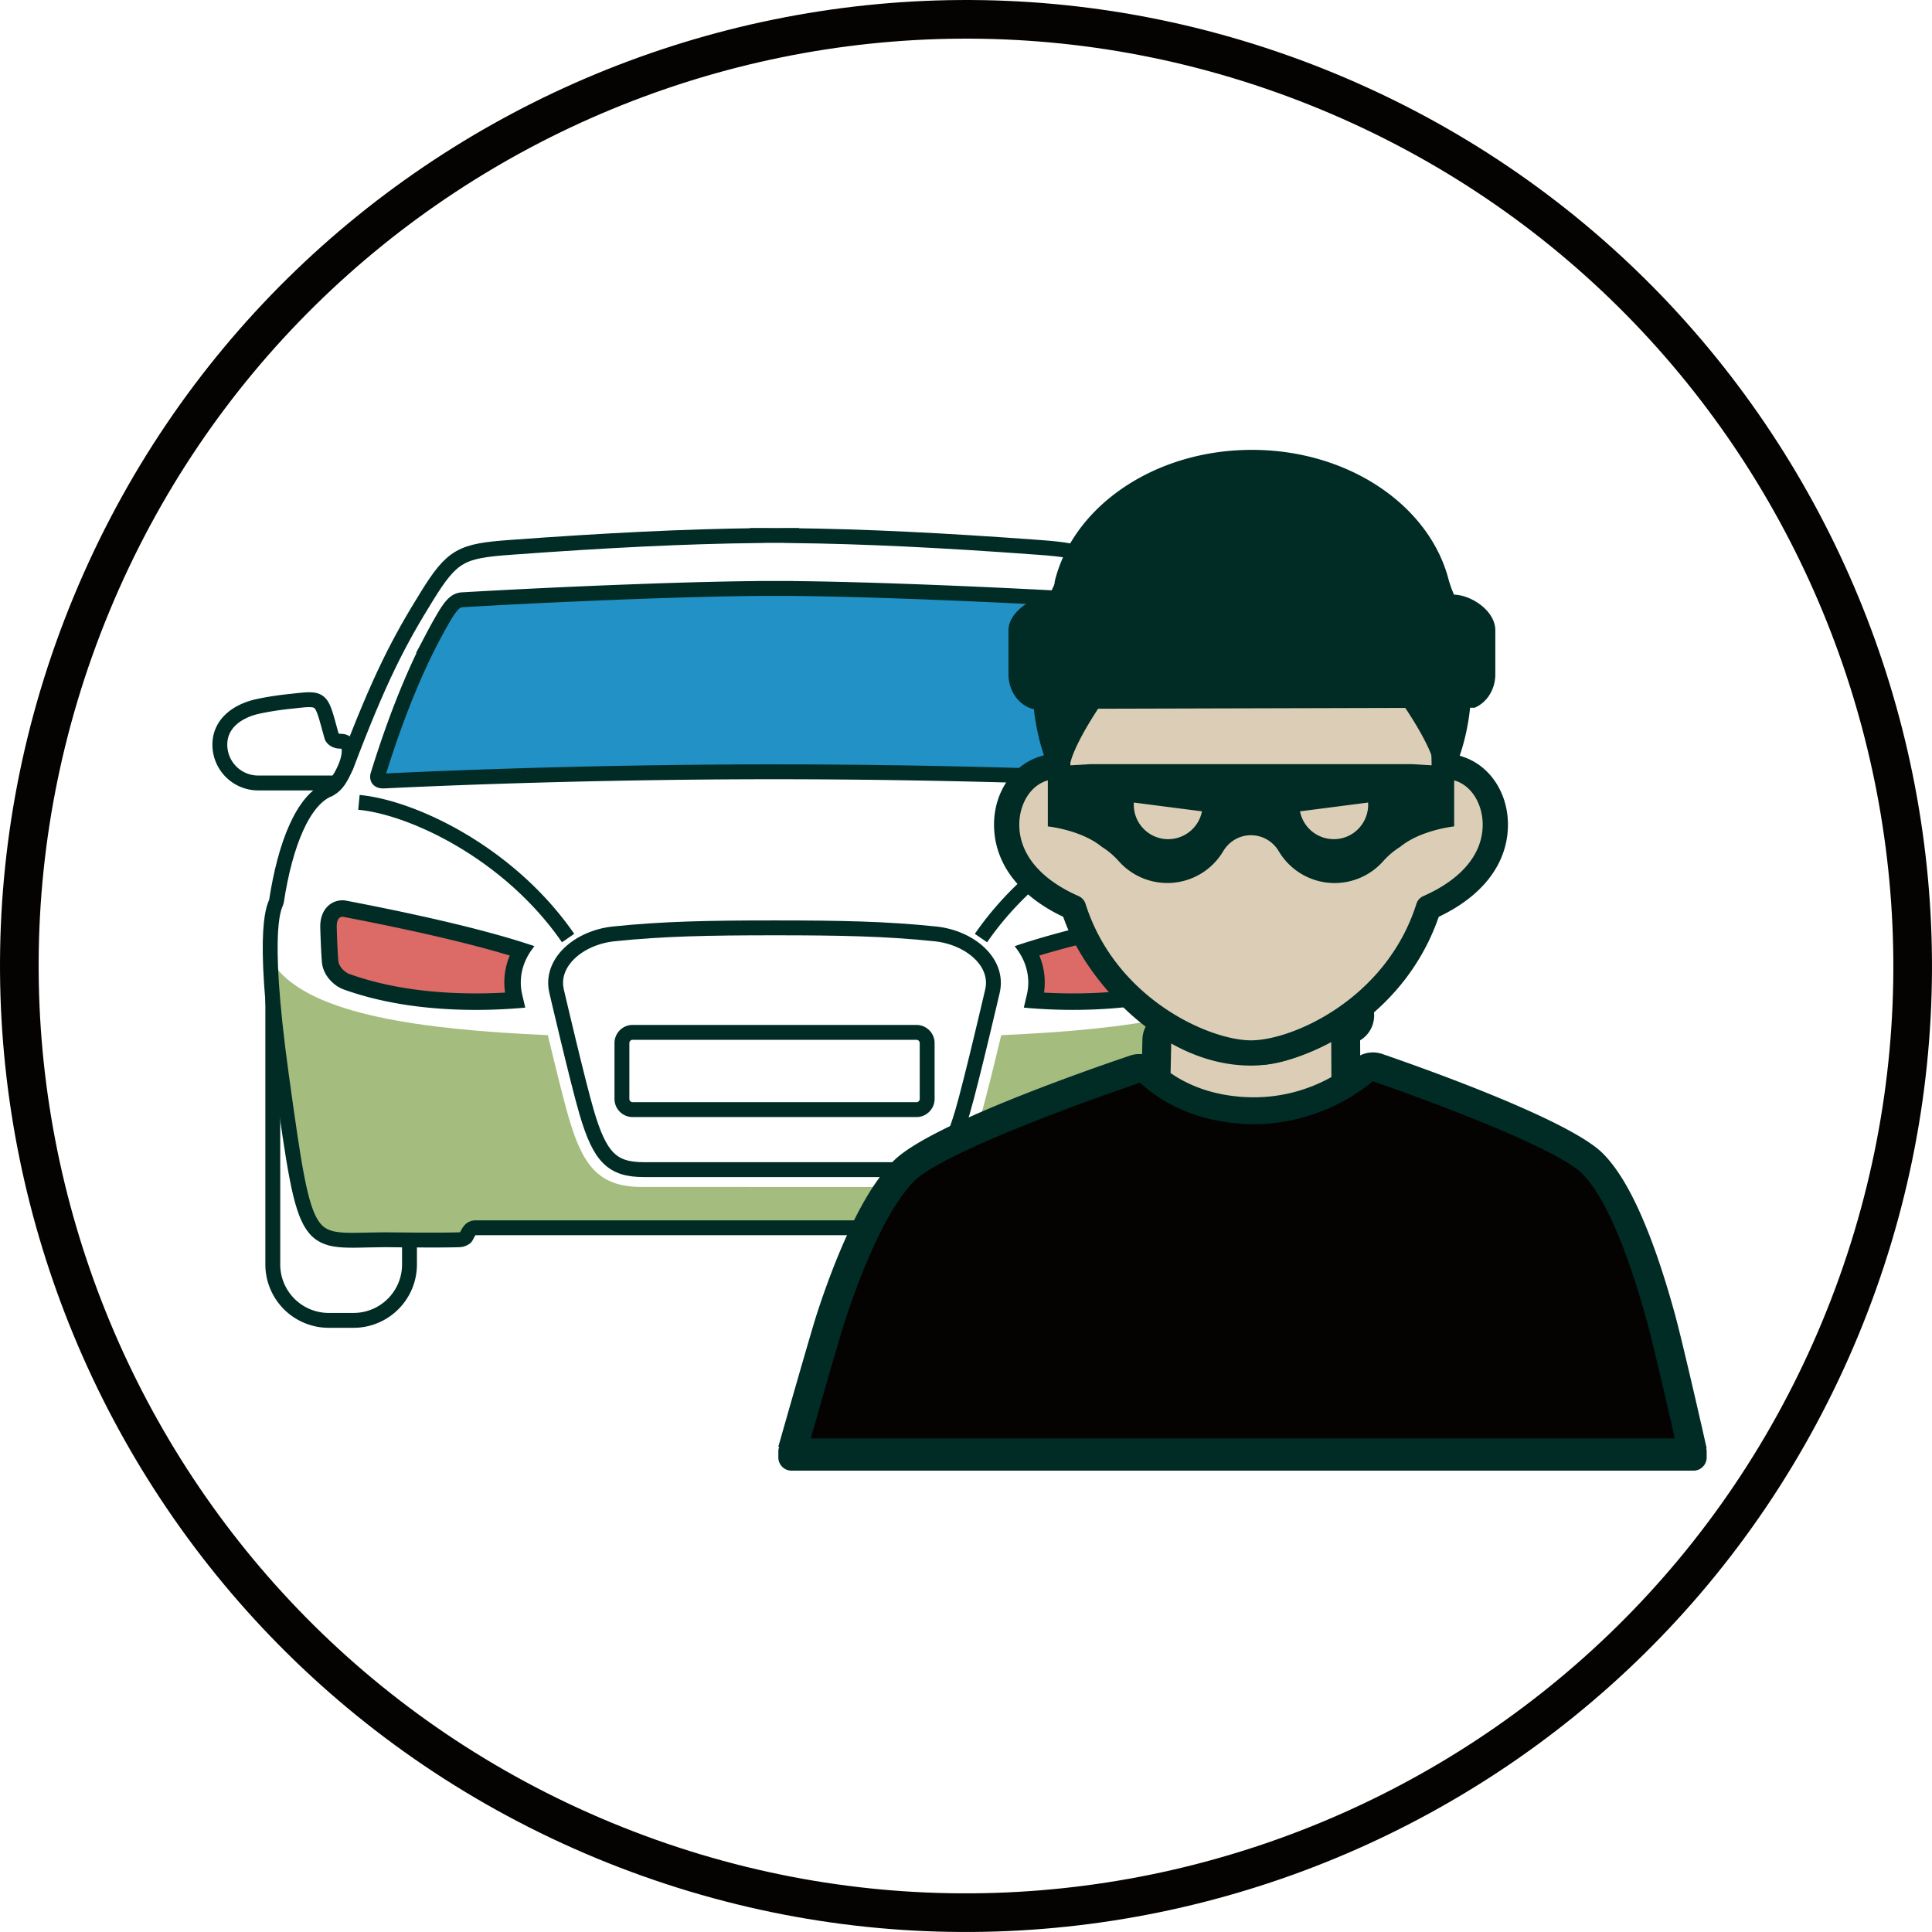 <svg xmlns="http://www.w3.org/2000/svg" width="100" height="100" viewBox="0 0 100 100">
    <g fill="none" fill-rule="evenodd">
        <path stroke="#050302" stroke-width="2" d="M95.258 68.747c10.353-24.995-1.516-53.651-26.511-64.005C43.752-5.611 15.096 6.258 4.742 31.253-5.611 56.25 6.258 84.905 31.253 95.258c24.996 10.353 53.651-1.516 64.005-26.511z"/>
        <path stroke="#002C25" stroke-width=".77" d="M14.12 51.31v14.137a2.895 2.895 0 0 0 2.895 2.895h1.284c1.6 0 2.896-1.297 2.896-2.895v-2.061c-.39-.005-.649-.01-.649-.01-4.034.022-3.957.853-5.212-8.461M64.846 54.915c-1.254 9.313-1.178 8.483-5.212 8.462l-.648-.003v2.073a2.894 2.894 0 0 0 2.894 2.894h1.285c1.6 0 2.896-1.295 2.896-2.894V51.311"/>
        <path fill="#A4BD7E" d="M19.945 64.169s2.712.039 3.856 0c.088-.002.275-.069.318-.145.127-.229.212-.476.475-.476h30.993c.262 0 .348.246.474.476.042.076.23.146.318.145 1.026-.02 3.857 0 3.857 0 4.158.021 4.079.852 5.371-8.462.354-2.545.566-4.319.678-5.56l-.381-.076c-1.905 2.449-7.51 3.219-14.081 3.509-.359 1.5-.821 3.382-1.086 4.28-.698 2.371-1.473 3.576-3.769 3.576H33.212c-2.295 0-3.071-1.205-3.77-3.577-.264-.897-.726-2.78-1.086-4.28-6.57-.29-12.174-1.06-14.078-3.508l-.383.076c.113 1.241.324 3.015.677 5.56 1.293 9.314 1.215 8.483 5.373 8.462"/>
        <path stroke="#002C25" stroke-width=".77" d="M65.872 46.654c-.45-2.939-1.373-5.28-2.745-5.809-.434-.251-.58-.59-.866-1.183-1.748-4.624-2.753-6.503-4.186-8.815-1.31-2.119-1.785-2.33-4.294-2.514-4.975-.366-9.035-.567-12.81-.61v-.01c-.293 0-.586 0-.881.002-.294-.003-.589-.003-.882-.003v.01c-3.774.044-7.834.245-12.809.611-2.508.184-2.983.395-4.295 2.514-1.431 2.312-2.437 4.19-4.185 8.815-.284.592-.433.932-.865 1.183-1.373.529-2.297 2.87-2.745 5.809-.034.222-.86.961.263 9.053 1.294 9.314 1.214 8.483 5.373 8.462 0 0 2.712.039 3.857 0 .087-.002.274-.069.317-.145.127-.23.213-.475.475-.475h30.993c.261 0 .348.245.475.475.042.076.229.147.316.145 1.027-.02 3.858 0 3.858 0 4.158.02 3.774.804 5.371-8.462 1.128-6.532.3-8.83.265-9.053z"/>
        <path stroke="#002C25" stroke-width=".77" d="M48.412 48.338c-2.544-.266-4.933-.312-8.307-.312H40.076c-3.375 0-5.764.046-8.308.312-1.804.188-3.303 1.473-2.96 2.96 0 0 1.102 4.729 1.559 6.282.688 2.336 1.324 2.959 2.96 2.959H46.853c1.634 0 2.272-.623 2.96-2.959.458-1.553 1.557-6.283 1.557-6.283.344-1.486-1.155-2.771-2.96-2.96z"/>
        <path stroke="#002C25" stroke-width=".77" d="M47.436 57.434H32.745a.555.555 0 0 1-.554-.554v-2.89c0-.306.248-.555.554-.555h14.69c.306 0 .555.249.555.554v2.891a.555.555 0 0 1-.554.554zM29.405 48.554c-3.026-4.383-8.016-6.758-10.827-7.024M61.601 41.53c-2.811.266-7.8 2.641-10.826 7.024M17.626 38.366c1.038.005-.016 2.16-.295 2.16h-3.97a1.982 1.982 0 0 1-1.982-1.982c0-1.096.911-1.752 1.981-1.983.855-.185 1.708-.263 1.708-.263 1.692-.186 1.524-.225 2.105 1.834 0 0 .092.231.453.234zM62.565 38.366c-1.037.005.016 2.16.296 2.16h3.97a1.982 1.982 0 0 0 1.982-1.982c0-1.096-.911-1.752-1.982-1.983a16.316 16.316 0 0 0-1.707-.263c-1.692-.186-1.524-.225-2.105 1.834 0 0-.093.231-.454.234z"/>
        <path fill="#2191C6" d="M60.661 40.107c-.24-.776-.488-1.52-.74-2.234l-.024-.065a3.031 3.031 0 0 1-.026-.076h-.002c-.796-2.202-1.703-4.233-2.609-5.765-.401-.677-.625-.902-.969-.923-4.012-.235-11.202-.562-15.636-.586v-.001H39.568v.001c-4.434.024-11.625.35-15.637.586-.343.021-.568.246-.969.923-.213.36-.483.86-.704 1.288h-.002c-.015.026-.027.054-.041.082l-.04.075h.003c-.94 1.862-1.819 4.115-2.617 6.695-.052.167.002.332.317.316 5.07-.245 12.217-.464 19.69-.474H40.655c7.473.01 14.62.229 19.689.474.317.016.368-.15.317-.316"/>
        <path fill="#DC6A67" d="M55.537 51.845c-.673 0-1.35-.024-2.015-.074l.046-.202a3.208 3.208 0 0 0-.376-2.37c2.153-.684 5.228-1.41 9.149-2.163a.66.66 0 0 1 .59.19c.117.119.254.346.246.758a38.518 38.518 0 0 1-.084 1.782c-.042.5-.473.913-.854 1.05-1.91.683-4.165 1.03-6.702 1.03"/>
        <path fill="#002C25" d="M62.458 46.6a.967.967 0 0 0-.197.018c-4.15.795-7.358 1.564-9.536 2.286l-.207.068.15.203c.495.693.667 1.509.485 2.297l-.16.682.183.017c.776.066 1.57.1 2.362.1 2.586 0 4.89-.353 6.844-1.054.52-.186 1.077-.731 1.136-1.415.039-.471.076-1.386.085-1.81.01-.56-.194-.888-.367-1.065a1.083 1.083 0 0 0-.778-.328m0 .853c.065 0 .122.023.17.072.047.049.128.174.122.451a36.908 36.908 0 0 1-.082 1.754c-.027.324-.35.606-.574.686-1.862.666-4.067 1.004-6.556 1.004-.5 0-1.003-.014-1.5-.043a3.591 3.591 0 0 0-.243-1.917c2.103-.636 4.999-1.309 8.626-2.005.012-.002.025-.002.037-.002"/>
        <path fill="#DC6A67" d="M24.643 51.845c-2.537 0-4.792-.346-6.702-1.029-.381-.137-.812-.55-.854-1.05a36.856 36.856 0 0 1-.084-1.782c-.007-.412.13-.64.246-.758a.656.656 0 0 1 .59-.19c3.923.752 6.999 1.48 9.15 2.164a3.21 3.21 0 0 0-.378 2.368l.048.203c-.665.05-1.342.074-2.016.074"/>
        <path fill="#002C25" d="M17.722 46.6c-.294 0-.57.115-.778.327-.172.177-.377.505-.367 1.065.009.424.045 1.339.085 1.81.059.684.616 1.23 1.136 1.415 1.954.7 4.258 1.055 6.845 1.055.79 0 1.585-.035 2.362-.101l.182-.017-.16-.682c-.182-.788-.01-1.604.484-2.297l.15-.203-.206-.068c-2.177-.722-5.386-1.49-9.536-2.286a.974.974 0 0 0-.197-.019m0 .853l.037.002c3.627.696 6.522 1.369 8.625 2.004a3.588 3.588 0 0 0-.241 1.918c-.498.03-1 .043-1.5.043-2.49 0-4.695-.338-6.557-1.004-.223-.08-.546-.362-.574-.686-.038-.45-.074-1.34-.082-1.754-.006-.277.074-.402.124-.452a.227.227 0 0 1 .168-.07"/>
        <path stroke="#002C25" stroke-width=".77" d="M60.661 40.107c-.24-.776-.488-1.52-.74-2.234l-.024-.065a3.031 3.031 0 0 1-.026-.076h-.002c-.796-2.202-1.703-4.233-2.609-5.765-.401-.677-.625-.902-.969-.923-4.012-.235-11.202-.562-15.636-.586v-.001H39.568v.001c-4.434.024-11.625.35-15.637.586-.343.021-.568.246-.969.923-.213.36-.483.86-.704 1.288h-.002c-.015.026-.027.054-.041.082l-.04.075h.003c-.94 1.862-1.819 4.115-2.617 6.695-.052.167.002.332.317.316 5.07-.245 12.217-.464 19.69-.474H40.655c7.473.01 14.62.229 19.689.474.317.016.368-.15.317-.316z"/>
        <path fill="#002C25" d="M86.876 75.281l1.46-.317c-.164-.76-1.26-5.549-1.64-6.932-.441-1.612-.907-3.044-1.387-4.257-.753-1.907-1.517-3.238-2.338-4.067-1.7-1.72-9.175-4.38-11.425-5.154-.381-.131-.79-.1-1.142.074l-.004-.78a1.495 1.495 0 1 0-2.265-1.276c-1.394.838-2.534 1.06-2.96 1.06-1.247-.031-2.604-.423-3.817-1.103a1.49 1.49 0 0 0-1.473.006c-.457.26-.742.74-.754 1.265l-.017.763a1.52 1.52 0 0 0-.583.061c-2.42.818-10.462 3.628-12.275 5.46-.762.769-1.49 1.893-2.224 3.438-.75 1.572-1.359 3.282-1.736 4.438-.297.902-1.91 6.569-2.01 6.922l2.878.81.115-.405 42.065-.006c.03.135.057.25.07.319l1.462-.319z"/>
        <path fill="#050302" d="M86.876 75.281c-.166-.763-1.257-5.526-1.62-6.854-.363-1.322-.814-2.778-1.337-4.103-.59-1.49-1.266-2.813-2.01-3.565-1.318-1.33-7.945-3.792-10.85-4.792-.18.15-.44.347-.752.557a9.71 9.71 0 0 1-1.387.776c-.367.17-.777.321-1.214.456a9.325 9.325 0 0 1-3.845.372c-1.396-.144-2.487-.549-3.308-.994a7.1 7.1 0 0 1-1.37-.94c-.058-.052-.126-.108-.174-.154-3.136 1.06-10.279 3.67-11.69 5.096-.704.71-1.357 1.811-1.938 3.03-.667 1.4-1.237 2.952-1.665 4.261-.272.83-1.841 6.333-1.99 6.86"/>
        <path fill="#DCCEB6" d="M68.913 55.748l-.009-1.892c-1.617.97-3.025 1.27-3.713 1.27h-.053c-1.66-.04-3.262-.593-4.511-1.292l-.038 1.706c.81.566 2.227 1.256 4.347 1.256a8.218 8.218 0 0 0 3.977-1.048"/>
        <path fill="#DCCEB6" d="M74.752 40.12a.451.451 0 0 1-.45-.45c0-7.377-4.798-10.68-9.551-10.68-4.754 0-9.551 3.303-9.551 10.68a.45.45 0 0 1-.45.45c-1.426 0-2.195 1.32-2.195 2.562 0 1.601 1.132 2.98 3.19 3.883.118.052.21.153.248.277 1.594 5.032 6.57 7.21 8.758 7.21 2.187 0 7.164-2.178 8.757-7.21a.446.446 0 0 1 .238-.272l.011-.005c2.057-.903 3.19-2.282 3.19-3.883 0-1.242-.77-2.562-2.195-2.562"/>
        <path fill="#002C25" d="M73.675 46.38l-.005.002a.65.65 0 0 0-.356.398c-1.562 4.934-6.427 7.068-8.563 7.068-2.137 0-7.001-2.134-8.565-7.068a.652.652 0 0 0-.36-.4c-1.979-.87-3.068-2.183-3.068-3.698 0-1.144.698-2.36 1.991-2.36.36 0 .653-.293.653-.652 0-7.236 4.695-10.476 9.349-10.476 4.652 0 9.348 3.24 9.348 10.476 0 .36.293.652.652.652 1.295 0 1.993 1.216 1.993 2.36 0 1.515-1.09 2.828-3.07 3.698m2.033-7.215l-.308-.1-.018-.325c-.186-3.437-1.437-6.283-3.62-8.231-1.893-1.69-4.384-2.621-7.01-2.621-2.627 0-5.117.93-7.011 2.62-2.182 1.95-3.433 4.795-3.62 8.232l-.016.326-.31.1c-1.402.454-2.343 1.867-2.343 3.516 0 1.93 1.211 3.595 3.41 4.69l.17.083.065.178c1.101 3.034 4.932 7.522 9.655 7.522 2.792 0 7.79-2.39 9.654-7.522l.064-.178.17-.084c2.2-1.094 3.412-2.76 3.412-4.689 0-1.65-.942-3.062-2.344-3.517"/>
        <path fill="#002C25" d="M64.798 26.051c-9.435-1.63-12.257 7.416-10.162 13.123h.29c.448-1.477 2.454-4.433 3.27-5.017 1.77-1.27 2.425 1.286 6.602 1.314 4.178-.028 4.832-2.583 6.603-1.314.82.586 2.853 3.553 3.29 5.017h.268c2.097-5.707-.725-14.753-10.16-13.123"/>
        <path fill="#002C25" d="M74.85 37.594l-.076.364-.176-.328c-.837-1.568-2.21-3.433-2.88-3.913-1.161-.832-2.042-.363-2.975.135-.888.474-1.996 1.065-3.94 1.077-1.954-.012-3.061-.603-3.95-1.077-.932-.498-1.813-.967-2.973-.135-.699.5-2.016 2.303-2.876 3.936l-.175.331-.078-.366c-.65-3.061.083-6.426 1.87-8.57 1.446-1.733 3.53-2.648 6.032-2.648.653 0 1.345.062 2.054.184l.092.017.092-.017c3.448-.595 6.244.257 8.084 2.463 1.781 2.138 2.518 5.493 1.875 8.547m-1.044-9.24c-1.45-1.739-4.187-3.646-8.985-2.855l-.022.003-.022-.003c-4.8-.793-7.536 1.116-8.986 2.855-2.331 2.797-3.015 7.323-1.662 11.007l.13.354h1.067l.116-.383c.435-1.427 2.398-4.255 3.068-4.736.588-.421.886-.294 1.834.21.941.504 2.231 1.191 4.46 1.205 2.218-.014 3.508-.701 4.45-1.204.945-.505 1.245-.632 1.832-.21.669.478 2.675 3.355 3.086 4.731l.115.387h1.05l.13-.354c1.354-3.685.67-8.211-1.661-11.007M87.657 76.121h-46.69a.683.683 0 0 1-.68-.68v-.309c0-.373.306-.679.68-.679h46.69c.374 0 .68.306.68.68v.308c0 .374-.306.68-.68.68"/>
        <path fill="#002C25" d="M76.326 36.632c.625-.26 1.072-.936 1.072-1.732v-2.273c0-1.02-1.264-1.848-2.169-1.848l-.229-.7c-.957-3.875-5.16-6.794-10.202-6.794-5.043 0-9.245 2.92-10.202 6.795l-.075.7c-.905 0-2.322.827-2.322 1.847V34.9c0 .868.53 1.594 1.247 1.793l22.88-.061zM69.264 43.421a1.785 1.785 0 0 1-1.977-1.426l3.525-.455c.06.929-.612 1.76-1.548 1.881zm-8.796.015a1.784 1.784 0 0 1-1.78-1.896l3.526.455a1.785 1.785 0 0 1-1.746 1.44zm12.568-3.885h-16.57l-2.231.129v3.095s1.72.178 2.786 1.051c.326.205.626.457.888.75a3.363 3.363 0 0 0 5.407-.521c.3-.505.838-.823 1.426-.823l.009.001h.009c.587 0 1.125.317 1.426.822a3.36 3.36 0 0 0 5.406.522c.262-.294.562-.546.89-.75 1.065-.874 2.785-1.052 2.785-1.052V39.68l-2.231-.129z"/>
    </g>
</svg>
